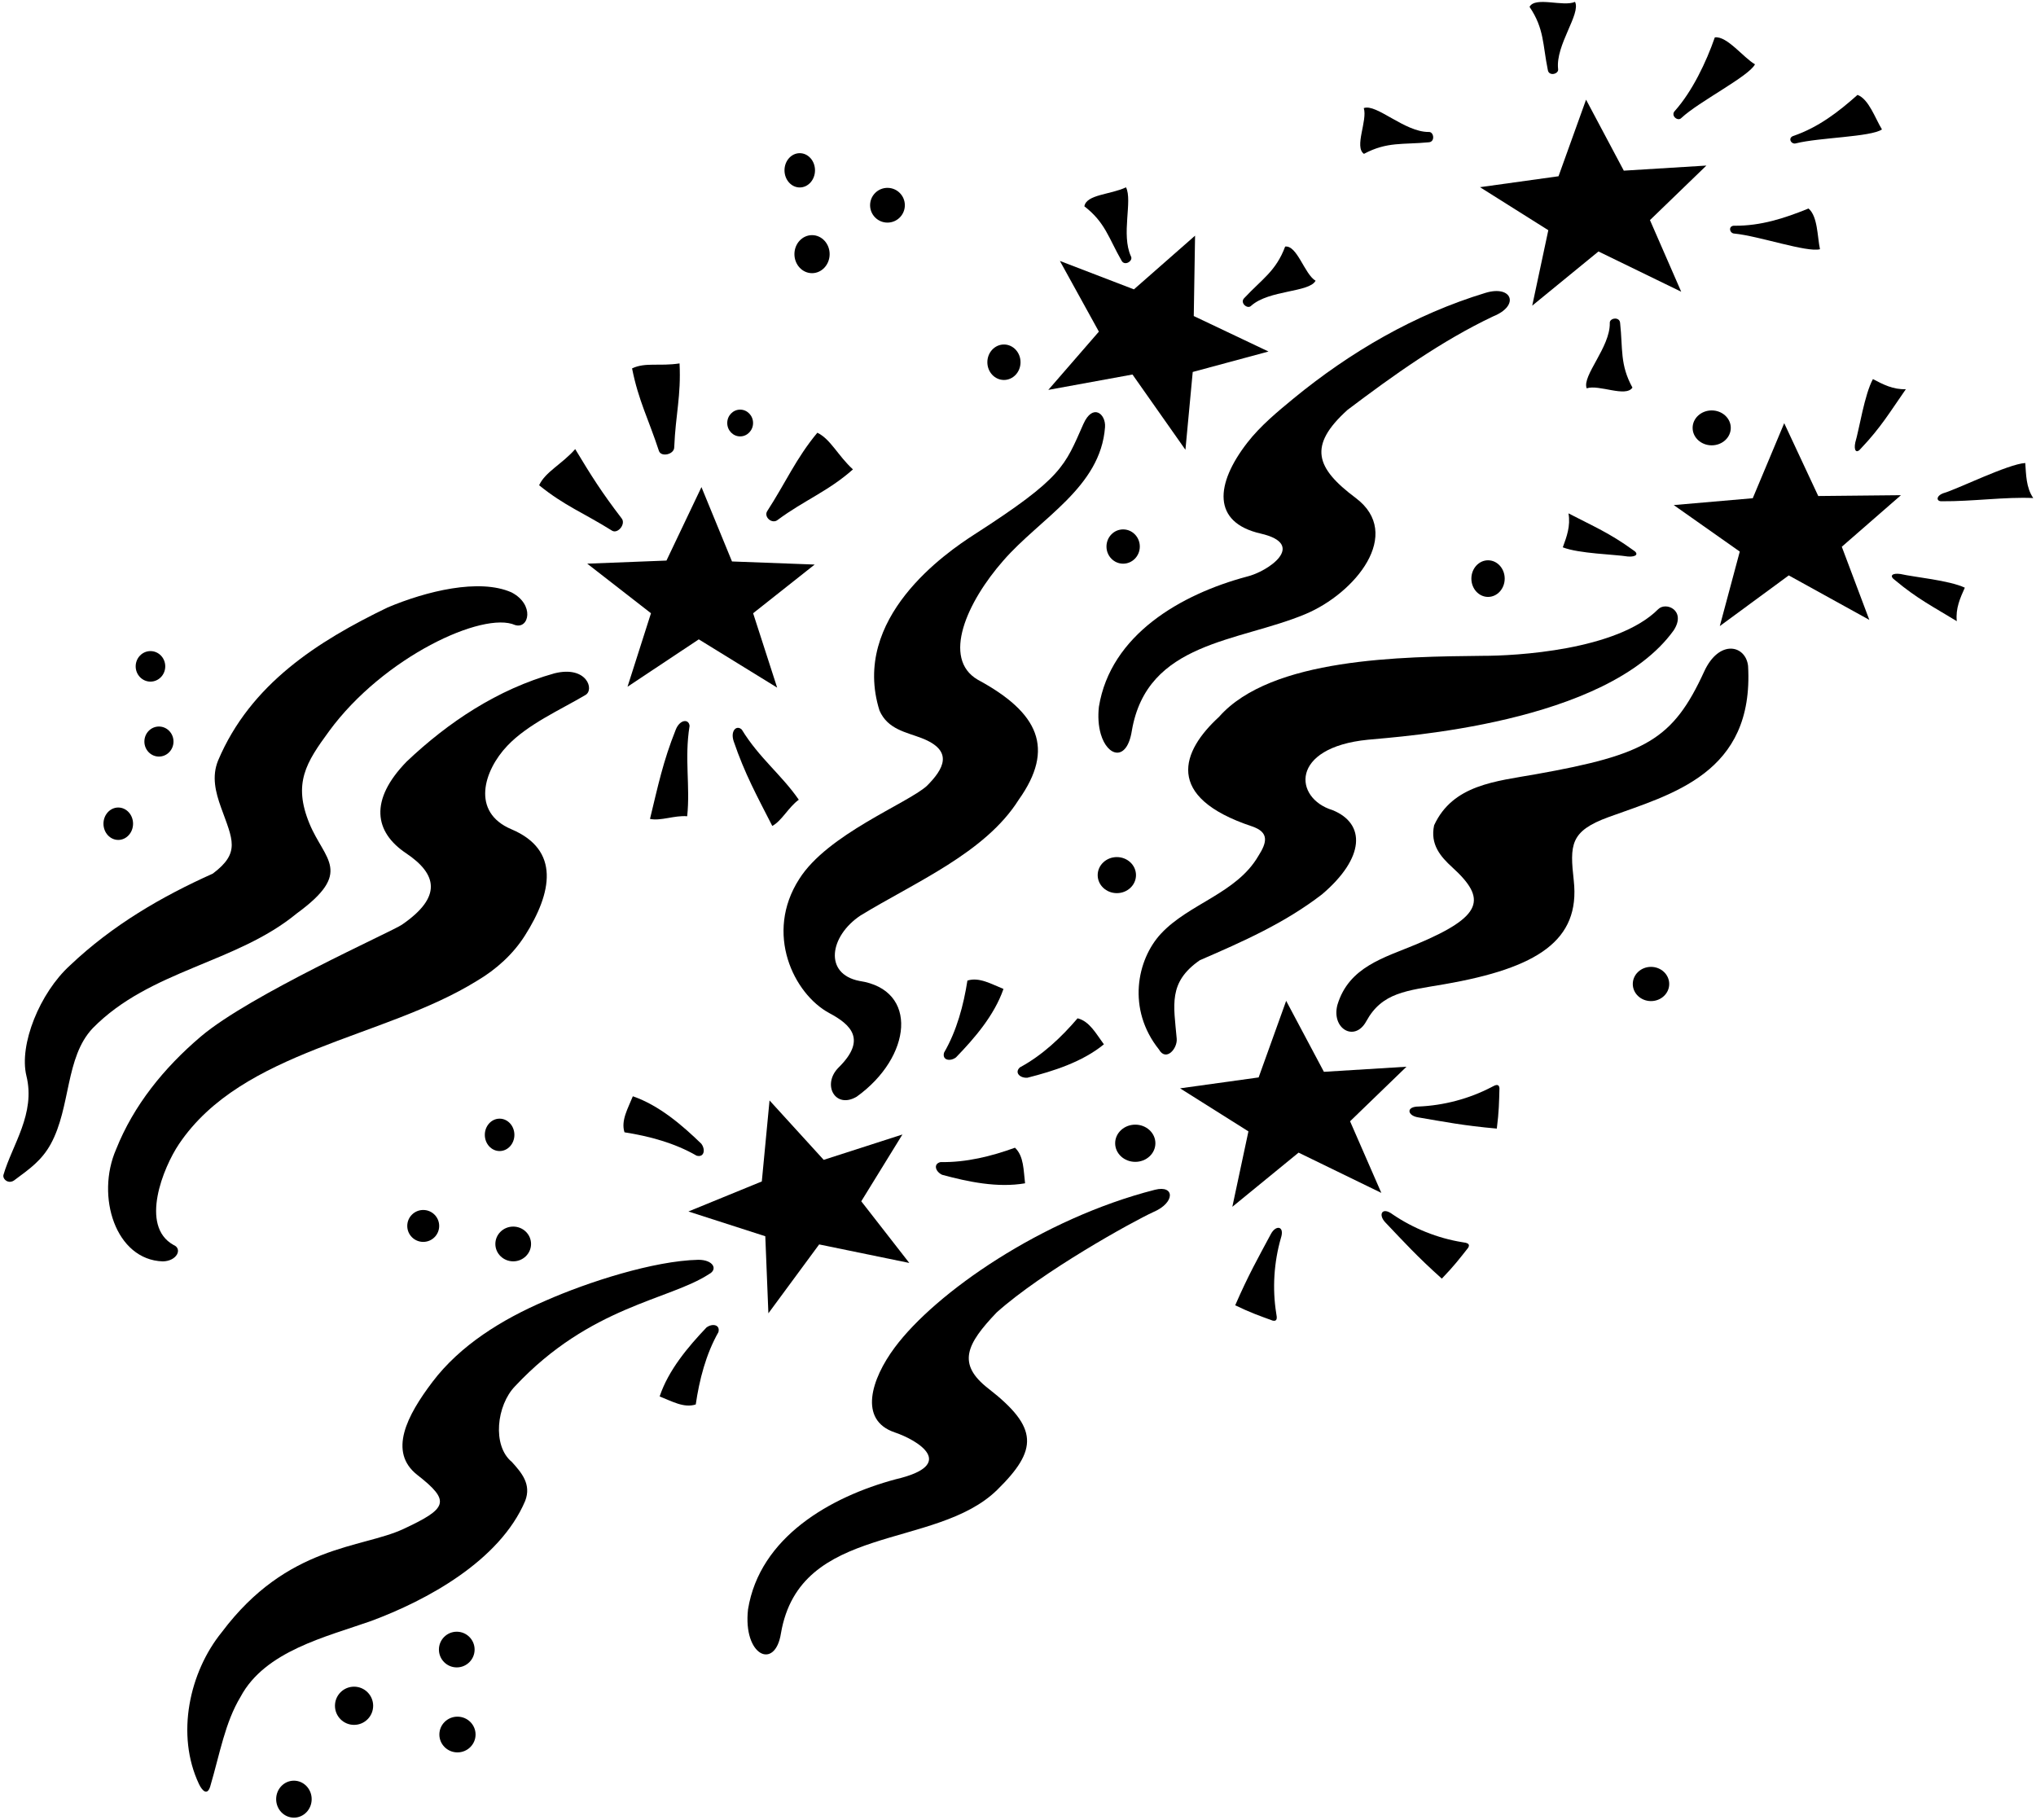 <?xml version="1.0" encoding="UTF-8"?>
<svg xmlns="http://www.w3.org/2000/svg" xmlns:xlink="http://www.w3.org/1999/xlink" width="519pt" height="464pt" viewBox="0 0 519 464" version="1.1">
<g id="surface1">
<path style=" stroke:none;fill-rule:nonzero;fill:rgb(0%,0%,0%);fill-opacity:1;" d="M 457.863 36.531 C 463.82 35.043 476.91 34.93 479.734 32.996 C 478.008 30.184 476.398 25.277 473.504 24.191 C 468.492 28.66 463.48 32.453 457.254 34.621 C 455.578 35.094 456.594 36.957 457.863 36.531 "/>
<path style=" stroke:none;fill-rule:nonzero;fill:rgb(0%,0%,0%);fill-opacity:1;" d="M 378.688 74.656 C 360.57 80.152 344.18 89.762 329.824 101.52 C 325.773 104.859 321.324 108.508 317.945 112.867 C 309.816 123.352 308.898 133.168 321.336 136.02 C 333.328 138.77 323.242 145.742 317.77 147.02 C 301.113 151.488 283.102 161.781 280.121 180.195 C 279.852 182.633 279.988 185.039 280.613 187.172 C 282.312 192.961 287.266 194.234 288.52 186.289 C 292.406 163.527 315.637 163.715 332.73 156.57 C 345.477 151.242 357.828 136.121 345.59 126.953 C 335.391 119.312 333.352 113.668 343.5 104.496 C 355.145 95.695 367.469 86.891 380.605 80.664 C 387.512 77.898 385.414 72.617 378.688 74.656 "/>
<path style=" stroke:none;fill-rule:nonzero;fill:rgb(0%,0%,0%);fill-opacity:1;" d="M 472.938 112.793 C 472.504 114.824 473.184 115.84 474.453 114.246 C 479.461 108.965 481.766 105.039 485.828 99.215 C 482.578 99.352 480.004 97.996 477.43 96.645 C 475.297 100.52 473.945 109.406 472.938 112.793 "/>
<path style=" stroke:none;fill-rule:nonzero;fill:rgb(0%,0%,0%);fill-opacity:1;" d="M 224.195 181.145 C 226.297 185.961 230.996 186.645 234.938 188.172 C 243.285 191.402 240.52 196.102 236.246 200.375 C 231.203 204.879 210.926 212.699 203.746 224.074 C 194.789 237.992 202.359 253.387 211.371 258.262 C 216.984 261.246 220.961 265.055 213.77 272.148 C 209.449 276.465 212.879 282.828 218.371 279.594 C 232.434 269.512 234.305 252.328 219.051 250.074 C 209.93 248.27 211.492 238.645 219.32 233.418 C 233.27 224.887 251.145 217.438 259.676 203.895 C 268.984 190.805 264.805 181.688 249.246 173.289 C 240.008 167.898 246.492 153.473 255.746 142.93 C 265.211 132.051 280.547 124.281 281.684 108.902 C 281.934 105.488 278.547 102.727 276.164 108.098 C 271.375 118.902 270.91 121.746 248.391 136.246 C 241.129 140.918 216.812 157.594 224.195 181.145 "/>
<path style=" stroke:none;fill-rule:nonzero;fill:rgb(0%,0%,0%);fill-opacity:1;" d="M 198.281 132.516 C 205.051 127.504 211.195 125.215 217.426 119.664 C 213.598 116.176 211.734 111.945 208.352 110.32 C 202.934 116.82 200.285 123.035 195.547 130.348 C 194.664 131.82 196.844 133.734 198.281 132.516 "/>
<path style=" stroke:none;fill-rule:nonzero;fill:rgb(0%,0%,0%);fill-opacity:1;" d="M 78.906 210.02 C 74.621 199.664 78.062 194.363 83.875 186.422 C 97.742 167.473 123.18 155.734 131.297 159.344 C 134.887 160.441 136.324 154.094 130.379 151.016 C 122.152 147.379 108.648 150.711 98.797 154.871 C 80.973 163.488 63.855 174.371 55.598 193.875 C 53.93 197.965 54.934 201.934 56.355 205.887 C 59.297 214.066 61.359 217.383 54.242 222.719 C 41.242 228.543 28.648 235.855 17.816 246.145 C 10.145 253.141 4.797 266.324 6.734 274.281 C 9.113 283.93 3.117 291.848 0.887 299.504 C 0.566 300.602 2.258 302.125 3.867 300.723 C 7.523 298.012 10.637 295.844 12.941 291.648 C 18.086 282.234 16.594 269.574 23.637 262.125 C 38.262 247.23 60.203 245.605 75.641 232.875 C 90.148 222.285 82.758 219.316 78.906 210.02 "/>
<path style=" stroke:none;fill-rule:nonzero;fill:rgb(0%,0%,0%);fill-opacity:1;" d="M 305.855 244.793 C 316.82 240.051 327.52 235.312 337 228 C 347.961 218.684 348.188 209.973 339.66 206.523 C 329.805 203.523 328.699 190.574 348.676 188.586 C 356.773 187.777 409.492 184.551 426.648 160.695 C 429.934 155.617 424.676 153.316 422.688 155.312 C 412.219 165.82 386.258 167.215 377.898 167.195 C 357.605 167.426 324.02 167.645 310.73 182.77 C 301.219 191.488 296.629 203.168 319.125 210.664 C 323.543 212.156 323.035 214.695 320.75 218.25 C 315.195 227.781 303.078 230.348 295.934 238.039 C 289.793 244.652 287.242 257.312 295.426 267.543 C 297.215 270.723 300.18 267.352 299.957 264.797 C 299.215 256.254 297.703 250.434 305.855 244.793 "/>
<path style=" stroke:none;fill-rule:nonzero;fill:rgb(0%,0%,0%);fill-opacity:1;" d="M 434.418 171.191 C 426.445 188.559 419.559 192.379 391.551 197.371 C 381.289 199.199 370.348 200.035 365.574 210.395 C 364.527 215.285 367.195 218.371 370.238 221.148 C 379.016 229.148 378.113 233.582 361.059 240.727 C 352.789 244.188 343.867 246.453 340.926 256.168 C 339.316 262.262 345.328 265.758 348.273 260.371 C 352.324 252.965 358.492 252.598 368.23 250.906 C 391.945 246.789 402.855 239.754 401.172 224.504 C 400.168 215.398 400.16 211.906 410.059 208.301 C 426.094 202.461 447.176 197.227 445.605 169.77 C 444.996 164.422 438.227 162.895 434.418 171.191 "/>
<path style=" stroke:none;fill-rule:nonzero;fill:rgb(0%,0%,0%);fill-opacity:1;" d="M 121.547 250.074 C 126.562 247.113 130.797 243.234 133.766 238.574 C 140.766 227.586 142.848 216.684 130.359 211.406 C 120.016 207.031 123.312 196.465 129.301 190.148 C 134.547 184.609 142.781 181.004 149.172 177.219 C 151.645 175.93 149.613 169.582 141.316 171.664 C 126.828 175.727 114.234 184.125 103.672 194.145 C 94.086 203.977 95.434 212.113 103.496 217.512 C 111.469 222.852 112.766 228.68 102.43 235.754 C 99.805 237.551 63.754 253.594 51.207 264.238 C 41.734 272.277 34.023 281.875 29.598 293.004 C 24.367 304.98 29.453 321.199 41.512 321.574 C 45.086 321.508 46.609 318.375 44.223 317.379 C 35.531 312.551 41.629 297.598 45.629 291.656 C 61.793 267.648 97.691 264.836 121.547 250.074 "/>
<path style=" stroke:none;fill-rule:nonzero;fill:rgb(0%,0%,0%);fill-opacity:1;" d="M 172.262 186.004 C 169.012 194.129 167.727 200.375 165.691 208.77 C 168.402 209.363 171.922 207.82 175.172 208.094 C 175.984 200.375 174.43 193.449 175.781 185.055 C 175.598 183.211 173.312 183.379 172.262 186.004 "/>
<path style=" stroke:none;fill-rule:nonzero;fill:rgb(0%,0%,0%);fill-opacity:1;" d="M 380.199 277.145 C 374.512 280.121 368.012 281.824 361.645 282.094 C 358.344 282.094 358.738 284.387 361.434 284.844 C 368.117 285.984 373.129 286.977 381.555 287.719 C 382.105 283.422 382.137 280.883 382.23 277.414 C 382.113 276.227 381.266 276.535 380.199 277.145 "/>
<path style=" stroke:none;fill-rule:nonzero;fill:rgb(0%,0%,0%);fill-opacity:1;" d="M 240.176 299.504 C 246.676 301.262 254.258 302.887 261.301 301.668 C 260.895 298.418 261.027 294.762 258.727 292.594 C 252.77 294.762 246.27 296.387 239.77 296.254 C 237.805 296.711 238.48 298.738 240.176 299.504 "/>
<path style=" stroke:none;fill-rule:nonzero;fill:rgb(0%,0%,0%);fill-opacity:1;" d="M 131.297 353.398 C 150.461 332.934 170.578 331.465 180.727 324.824 C 183.043 323.625 181.859 321.168 178.016 321.168 C 166.625 321.422 149.867 326.84 139.145 331.562 C 127.84 336.402 117.285 343 110.246 352.289 C 103.742 360.875 98.875 370.164 106.406 376.039 C 114.977 382.727 114.066 384.555 102.844 389.793 C 92.18 394.773 73.27 393.801 56.543 416.098 C 48.285 426.254 44.762 442.234 50.723 454.828 C 51.434 456.336 52.785 457.945 53.566 455.508 C 56.09 446.941 57.34 439.188 61.336 432.551 C 67.566 420.906 83.086 417.316 94.598 413.254 C 108.73 408.008 127.371 397.953 133.871 382.648 C 135.527 378.355 132.898 375.398 130.484 372.711 C 125.406 368.566 126.59 358.242 131.297 353.398 "/>
<path style=" stroke:none;fill-rule:nonzero;fill:rgb(0%,0%,0%);fill-opacity:1;" d="M 294.41 303.316 C 265.668 310.648 238.477 329.523 228.062 343.547 C 222.09 351.586 218.781 362.031 228.074 365.168 C 234.031 367.18 244.227 373.41 228.324 377.121 C 211.668 381.59 193.656 391.883 190.68 410.297 C 189.363 422.129 197.57 425.918 199.074 416.391 C 203.898 388.148 238.508 395.238 254.211 379.809 C 264.574 369.629 264.82 363.996 251.949 353.996 C 243.852 347.707 246.352 342.668 254.055 334.598 C 265.734 324.133 288.672 311.438 294.02 308.988 C 299.59 306.613 299.504 302.039 294.41 303.316 "/>
<path style=" stroke:none;fill-rule:nonzero;fill:rgb(0%,0%,0%);fill-opacity:1;" d="M 149.691 143.699 L 165.941 156.34 L 159.961 175.074 L 178.129 162.996 L 198.105 175.301 L 191.98 156.34 L 207.668 143.926 L 186.594 143.137 L 178.809 124.18 L 169.891 142.91 L 149.691 143.699 "/>
<path style=" stroke:none;fill-rule:nonzero;fill:rgb(0%,0%,0%);fill-opacity:1;" d="M 390.582 77.922 L 407.469 64.109 L 428.562 74.371 L 420.594 56.113 L 434.977 42.211 L 413.926 43.508 L 404.305 25.41 L 397.285 44.934 L 377.262 47.719 L 394.684 58.688 L 390.582 77.922 "/>
<path style=" stroke:none;fill-rule:nonzero;fill:rgb(0%,0%,0%);fill-opacity:1;" d="M 484.578 126.242 L 463.492 126.453 L 454.816 107.883 L 446.797 127.016 L 426.656 128.762 L 443.488 140.617 L 438.398 159.613 L 455.977 146.691 L 476.512 158.031 L 469.496 139.387 L 484.578 126.242 "/>
<path style=" stroke:none;fill-rule:nonzero;fill:rgb(0%,0%,0%);fill-opacity:1;" d="M 288.684 95.477 L 302.18 114.664 L 304.039 94.828 L 323.355 89.617 L 304.305 80.57 L 304.637 60.078 L 289.047 73.77 L 270.176 66.52 L 280.117 84.547 L 267.227 99.398 L 288.684 95.477 "/>
<path style=" stroke:none;fill-rule:nonzero;fill:rgb(0%,0%,0%);fill-opacity:1;" d="M 358.531 271.949 L 337.48 273.246 L 327.859 255.152 L 320.84 274.676 L 300.816 277.457 L 318.238 288.43 L 314.137 307.66 L 331.023 293.848 L 352.117 304.113 L 344.148 285.855 L 358.531 271.949 "/>
<path style=" stroke:none;fill-rule:nonzero;fill:rgb(0%,0%,0%);fill-opacity:1;" d="M 195.871 334.812 L 208.812 317.25 L 231.789 321.973 L 219.547 306.254 L 230.039 289.223 L 209.969 295.691 L 196.164 280.543 L 194.195 301.195 L 175.488 308.852 L 195.082 315.164 L 195.871 334.812 "/>
<path style=" stroke:none;fill-rule:nonzero;fill:rgb(0%,0%,0%);fill-opacity:1;" d="M 38.355 173.77 C 40.438 173.77 42.125 172.027 42.125 169.879 C 42.125 167.73 40.438 165.988 38.355 165.988 C 36.273 165.988 34.586 167.73 34.586 169.879 C 34.586 172.027 36.273 173.77 38.355 173.77 "/>
<path style=" stroke:none;fill-rule:nonzero;fill:rgb(0%,0%,0%);fill-opacity:1;" d="M 36.805 189.051 C 36.805 191.164 38.465 192.879 40.516 192.879 C 42.562 192.879 44.227 191.164 44.227 189.051 C 44.227 186.934 42.562 185.219 40.516 185.219 C 38.465 185.219 36.805 186.934 36.805 189.051 "/>
<path style=" stroke:none;fill-rule:nonzero;fill:rgb(0%,0%,0%);fill-opacity:1;" d="M 30.145 214.129 C 32.227 214.129 33.918 212.277 33.918 209.996 C 33.918 207.715 32.227 205.867 30.145 205.867 C 28.062 205.867 26.375 207.715 26.375 209.996 C 26.375 212.277 28.062 214.129 30.145 214.129 "/>
<path style=" stroke:none;fill-rule:nonzero;fill:rgb(0%,0%,0%);fill-opacity:1;" d="M 131.125 289.316 C 131.125 287.035 129.438 285.188 127.355 285.188 C 125.273 285.188 123.586 287.035 123.586 289.316 C 123.586 291.598 125.273 293.445 127.355 293.445 C 129.438 293.445 131.125 291.598 131.125 289.316 "/>
<path style=" stroke:none;fill-rule:nonzero;fill:rgb(0%,0%,0%);fill-opacity:1;" d="M 103.816 312.535 C 103.816 314.785 105.637 316.605 107.887 316.605 C 110.133 316.605 111.953 314.785 111.953 312.535 C 111.953 310.289 110.133 308.469 107.887 308.469 C 105.637 308.469 103.816 310.289 103.816 312.535 "/>
<path style=" stroke:none;fill-rule:nonzero;fill:rgb(0%,0%,0%);fill-opacity:1;" d="M 130.824 321.562 C 133.336 321.562 135.371 319.578 135.371 317.133 C 135.371 314.688 133.336 312.703 130.824 312.703 C 128.312 312.703 126.273 314.688 126.273 317.133 C 126.273 319.578 128.312 321.562 130.824 321.562 "/>
<path style=" stroke:none;fill-rule:nonzero;fill:rgb(0%,0%,0%);fill-opacity:1;" d="M 375.07 147.508 C 375.07 150.086 376.973 152.176 379.32 152.176 C 381.664 152.176 383.566 150.086 383.566 147.508 C 383.566 144.93 381.664 142.84 379.32 142.84 C 376.973 142.84 375.07 144.93 375.07 147.508 "/>
<path style=" stroke:none;fill-rule:nonzero;fill:rgb(0%,0%,0%);fill-opacity:1;" d="M 290.551 139.336 C 290.551 136.922 288.648 134.965 286.301 134.965 C 283.953 134.965 282.055 136.922 282.055 139.336 C 282.055 141.746 283.953 143.703 286.301 143.703 C 288.648 143.703 290.551 141.746 290.551 139.336 "/>
<path style=" stroke:none;fill-rule:nonzero;fill:rgb(0%,0%,0%);fill-opacity:1;" d="M 203.863 47.789 C 206.016 47.789 207.754 45.832 207.754 43.418 C 207.754 41.008 206.016 39.051 203.863 39.051 C 201.719 39.051 199.977 41.008 199.977 43.418 C 199.977 45.832 201.719 47.789 203.863 47.789 "/>
<path style=" stroke:none;fill-rule:nonzero;fill:rgb(0%,0%,0%);fill-opacity:1;" d="M 226.227 56.75 C 228.672 56.75 230.656 54.766 230.656 52.32 C 230.656 49.875 228.672 47.891 226.227 47.891 C 223.781 47.891 221.797 49.875 221.797 52.32 C 221.797 54.766 223.781 56.75 226.227 56.75 "/>
<path style=" stroke:none;fill-rule:nonzero;fill:rgb(0%,0%,0%);fill-opacity:1;" d="M 202.508 64.789 C 202.508 67.469 204.52 69.641 206.996 69.641 C 209.477 69.641 211.484 67.469 211.484 64.789 C 211.484 62.113 209.477 59.945 206.996 59.945 C 204.52 59.945 202.508 62.113 202.508 64.789 "/>
<path style=" stroke:none;fill-rule:nonzero;fill:rgb(0%,0%,0%);fill-opacity:1;" d="M 255.918 96.867 C 258.254 96.867 260.145 94.844 260.145 92.348 C 260.145 89.848 258.254 87.824 255.918 87.824 C 253.582 87.824 251.688 89.848 251.688 92.348 C 251.688 94.844 253.582 96.867 255.918 96.867 "/>
<path style=" stroke:none;fill-rule:nonzero;fill:rgb(0%,0%,0%);fill-opacity:1;" d="M 436.332 104.633 C 433.648 104.633 431.469 106.625 431.469 109.082 C 431.469 111.539 433.648 113.531 436.332 113.531 C 439.02 113.531 441.195 111.539 441.195 109.082 C 441.195 106.625 439.02 104.633 436.332 104.633 "/>
<path style=" stroke:none;fill-rule:nonzero;fill:rgb(0%,0%,0%);fill-opacity:1;" d="M 420.859 246.492 C 418.293 246.492 416.215 248.445 416.215 250.855 C 416.215 253.266 418.293 255.215 420.859 255.215 C 423.422 255.215 425.504 253.266 425.504 250.855 C 425.504 248.445 423.422 246.492 420.859 246.492 "/>
<path style=" stroke:none;fill-rule:nonzero;fill:rgb(0%,0%,0%);fill-opacity:1;" d="M 372.781 316.684 C 366.441 315.672 360.215 313.145 354.949 309.555 C 352.305 307.582 351.25 309.652 353.133 311.633 C 357.812 316.547 361.234 320.336 367.539 325.969 C 370.555 322.855 372.098 320.836 374.246 318.113 C 374.863 317.09 374 316.832 372.781 316.684 "/>
<path style=" stroke:none;fill-rule:nonzero;fill:rgb(0%,0%,0%);fill-opacity:1;" d="M 323.965 314.594 C 320.766 320.574 318.238 325.016 314.867 332.77 C 318.773 334.656 321.172 335.488 324.43 336.676 C 325.594 336.938 325.57 336.035 325.328 334.832 C 324.305 328.496 324.746 321.789 326.504 315.668 C 327.551 312.535 325.254 312.184 323.965 314.594 "/>
<path style=" stroke:none;fill-rule:nonzero;fill:rgb(0%,0%,0%);fill-opacity:1;" d="M 516.262 118.039 C 511.848 118.297 498.793 124.785 495.391 125.734 C 493.441 126.449 493.578 127.855 494.965 127.789 C 502.891 127.855 511.207 126.633 518.301 126.973 C 516.453 124.293 516.484 120.938 516.262 118.039 "/>
<path style=" stroke:none;fill-rule:nonzero;fill:rgb(0%,0%,0%);fill-opacity:1;" d="M 484.461 146.336 C 482.406 146.031 481.434 146.77 483.102 147.938 C 488.684 152.613 492.746 154.664 498.809 158.359 C 498.473 155.125 499.664 152.473 500.855 149.82 C 496.855 147.934 487.902 147.133 484.461 146.336 "/>
<path style=" stroke:none;fill-rule:nonzero;fill:rgb(0%,0%,0%);fill-opacity:1;" d="M 442.141 59.551 C 448.254 60.141 460.629 64.414 463.934 63.535 C 463.246 60.309 463.375 55.145 461.008 53.156 C 454.793 55.691 448.801 57.59 442.207 57.547 C 440.469 57.434 440.805 59.527 442.141 59.551 "/>
<path style=" stroke:none;fill-rule:nonzero;fill:rgb(0%,0%,0%);fill-opacity:1;" d="M 428.605 30.07 C 433.086 25.867 445.844 19.453 447.367 16.391 C 444.492 14.773 440.184 9.07 437.125 9.535 C 434.926 15.875 431.355 23.312 426.969 28.238 C 425.738 29.469 427.703 31.059 428.605 30.07 "/>
<path style=" stroke:none;fill-rule:nonzero;fill:rgb(0%,0%,0%);fill-opacity:1;" d="M 397.176 17.574 C 396.492 11.473 403.039 3.531 401.492 0.477 C 398.48 1.816 391.355 -0.98 389.898 1.746 C 393.664 7.305 393.23 11.367 394.555 17.828 C 394.801 19.551 397.43 18.887 397.176 17.574 "/>
<path style=" stroke:none;fill-rule:nonzero;fill:rgb(0%,0%,0%);fill-opacity:1;" d="M 347.688 39.223 C 353.609 36.062 357.605 36.914 364.168 36.277 C 365.91 36.215 365.523 33.531 364.191 33.645 C 358.051 33.688 350.84 26.344 347.641 27.559 C 348.656 30.695 345.129 37.488 347.688 39.223 "/>
<path style=" stroke:none;fill-rule:nonzero;fill:rgb(0%,0%,0%);fill-opacity:1;" d="M 318.922 77.965 C 323.496 73.867 333.762 74.598 335.355 71.57 C 332.52 69.891 330.664 62.469 327.602 62.859 C 325.254 69.148 321.691 71.152 317.195 75.973 C 315.934 77.176 317.996 78.93 318.922 77.965 "/>
<path style=" stroke:none;fill-rule:nonzero;fill:rgb(0%,0%,0%);fill-opacity:1;" d="M 285.879 66.41 C 286.652 67.969 288.941 66.516 288.289 65.348 C 285.727 59.766 288.758 51.176 287.031 47.758 C 283 49.652 276.949 49.555 276.418 52.598 C 281.734 56.695 282.598 60.688 285.879 66.41 "/>
<path style=" stroke:none;fill-rule:nonzero;fill:rgb(0%,0%,0%);fill-opacity:1;" d="M 188.672 111.254 C 190.488 111.254 191.965 109.723 191.965 107.84 C 191.965 105.957 190.488 104.43 188.672 104.43 C 186.855 104.43 185.383 105.957 185.383 107.84 C 185.383 109.723 186.855 111.254 188.672 111.254 "/>
<path style=" stroke:none;fill-rule:nonzero;fill:rgb(0%,0%,0%);fill-opacity:1;" d="M 171.871 113.977 C 172.227 105.562 173.633 100.98 173.227 92.648 C 168.109 93.434 164.516 92.305 161.121 93.918 C 162.777 102.215 165.27 106.711 167.98 114.992 C 168.57 116.602 171.914 115.859 171.871 113.977 "/>
<path style=" stroke:none;fill-rule:nonzero;fill:rgb(0%,0%,0%);fill-opacity:1;" d="M 158.414 132.09 C 153.301 125.395 150.805 121.422 146.629 114.496 C 143.199 118.371 138.996 120.301 137.426 123.711 C 144.008 129.027 148.66 130.676 156.047 135.305 C 157.531 136.16 159.656 133.508 158.414 132.09 "/>
<path style=" stroke:none;fill-rule:nonzero;fill:rgb(0%,0%,0%);fill-opacity:1;" d="M 203.621 203.883 C 199.215 197.496 193.527 193.254 189.09 185.996 C 187.746 184.719 186.121 186.332 187.035 189.008 C 189.855 197.289 192.941 202.871 196.863 210.566 C 199.309 209.254 200.977 205.793 203.621 203.883 "/>
<path style=" stroke:none;fill-rule:nonzero;fill:rgb(0%,0%,0%);fill-opacity:1;" d="M 261.934 274.746 C 268.461 273.082 275.863 270.766 281.395 266.238 C 279.441 263.609 277.758 260.359 274.688 259.605 C 270.566 264.426 265.707 269.035 259.98 272.117 C 258.496 273.48 260.086 274.914 261.934 274.746 "/>
<path style=" stroke:none;fill-rule:nonzero;fill:rgb(0%,0%,0%);fill-opacity:1;" d="M 243.691 269.57 C 248.375 264.73 253.461 258.871 255.797 252.117 C 252.754 250.902 249.617 249.02 246.605 249.988 C 245.625 256.254 243.91 262.73 240.652 268.355 C 240.102 270.297 242.211 270.684 243.691 269.57 "/>
<path style=" stroke:none;fill-rule:nonzero;fill:rgb(0%,0%,0%);fill-opacity:1;" d="M 159.191 288.668 C 165.457 289.648 171.934 291.363 177.562 294.621 C 179.504 295.168 179.891 293.062 178.773 291.578 C 173.934 286.898 168.074 281.812 161.32 279.48 C 160.105 282.523 158.223 285.66 159.191 288.668 "/>
<path style=" stroke:none;fill-rule:nonzero;fill:rgb(0%,0%,0%);fill-opacity:1;" d="M 180.074 338.438 C 175.441 343.324 170.414 349.23 168.148 356.008 C 171.199 357.191 174.355 359.043 177.355 358.047 C 178.273 351.77 179.926 345.277 183.129 339.621 C 183.656 337.676 181.547 337.309 180.074 338.438 "/>
<path style=" stroke:none;fill-rule:nonzero;fill:rgb(0%,0%,0%);fill-opacity:1;" d="M 414.973 141.875 C 417.043 142.035 417.961 141.23 416.219 140.18 C 410.324 135.906 406.129 134.141 399.824 130.875 C 400.383 134.078 399.379 136.809 398.375 139.535 C 402.496 141.145 411.484 141.32 414.973 141.875 "/>
<path style=" stroke:none;fill-rule:nonzero;fill:rgb(0%,0%,0%);fill-opacity:1;" d="M 416.129 98.812 C 412.895 92.93 413.703 88.926 412.988 82.371 C 412.902 80.629 410.227 81.047 410.352 82.379 C 410.469 88.52 403.211 95.816 404.465 99 C 407.59 97.945 414.422 101.391 416.129 98.812 "/>
<path style=" stroke:none;fill-rule:nonzero;fill:rgb(0%,0%,0%);fill-opacity:1;" d="M 74.922 453.961 C 72.418 453.961 70.395 456.07 70.395 458.672 C 70.395 461.277 72.418 463.387 74.922 463.387 C 77.422 463.387 79.449 461.277 79.449 458.672 C 79.449 456.07 77.422 453.961 74.922 453.961 "/>
<path style=" stroke:none;fill-rule:nonzero;fill:rgb(0%,0%,0%);fill-opacity:1;" d="M 90.254 429.996 C 87.566 429.996 85.387 432.176 85.387 434.867 C 85.387 437.555 87.566 439.734 90.254 439.734 C 92.941 439.734 95.121 437.555 95.121 434.867 C 95.121 432.176 92.941 429.996 90.254 429.996 "/>
<path style=" stroke:none;fill-rule:nonzero;fill:rgb(0%,0%,0%);fill-opacity:1;" d="M 116.434 425.082 C 118.945 425.082 120.984 423.047 120.984 420.535 C 120.984 418.023 118.945 415.984 116.434 415.984 C 113.922 415.984 111.887 418.023 111.887 420.535 C 111.887 423.047 113.922 425.082 116.434 425.082 "/>
<path style=" stroke:none;fill-rule:nonzero;fill:rgb(0%,0%,0%);fill-opacity:1;" d="M 116.613 437.641 C 114.066 437.641 112 439.68 112 442.195 C 112 444.711 114.066 446.75 116.613 446.75 C 119.16 446.75 121.227 444.711 121.227 442.195 C 121.227 439.68 119.16 437.641 116.613 437.641 "/>
<path style=" stroke:none;fill-rule:nonzero;fill:rgb(0%,0%,0%);fill-opacity:1;" d="M 284.266 291.457 C 284.266 294.078 286.559 296.199 289.395 296.199 C 292.227 296.199 294.523 294.078 294.523 291.457 C 294.523 288.84 292.227 286.715 289.395 286.715 C 286.559 286.715 284.266 288.84 284.266 291.457 "/>
<path style=" stroke:none;fill-rule:nonzero;fill:rgb(0%,0%,0%);fill-opacity:1;" d="M 284.695 218.504 C 281.996 218.504 279.812 220.562 279.812 223.102 C 279.812 225.637 281.996 227.695 284.695 227.695 C 287.391 227.695 289.578 225.637 289.578 223.102 C 289.578 220.562 287.391 218.504 284.695 218.504 "/>
</g>
</svg>
